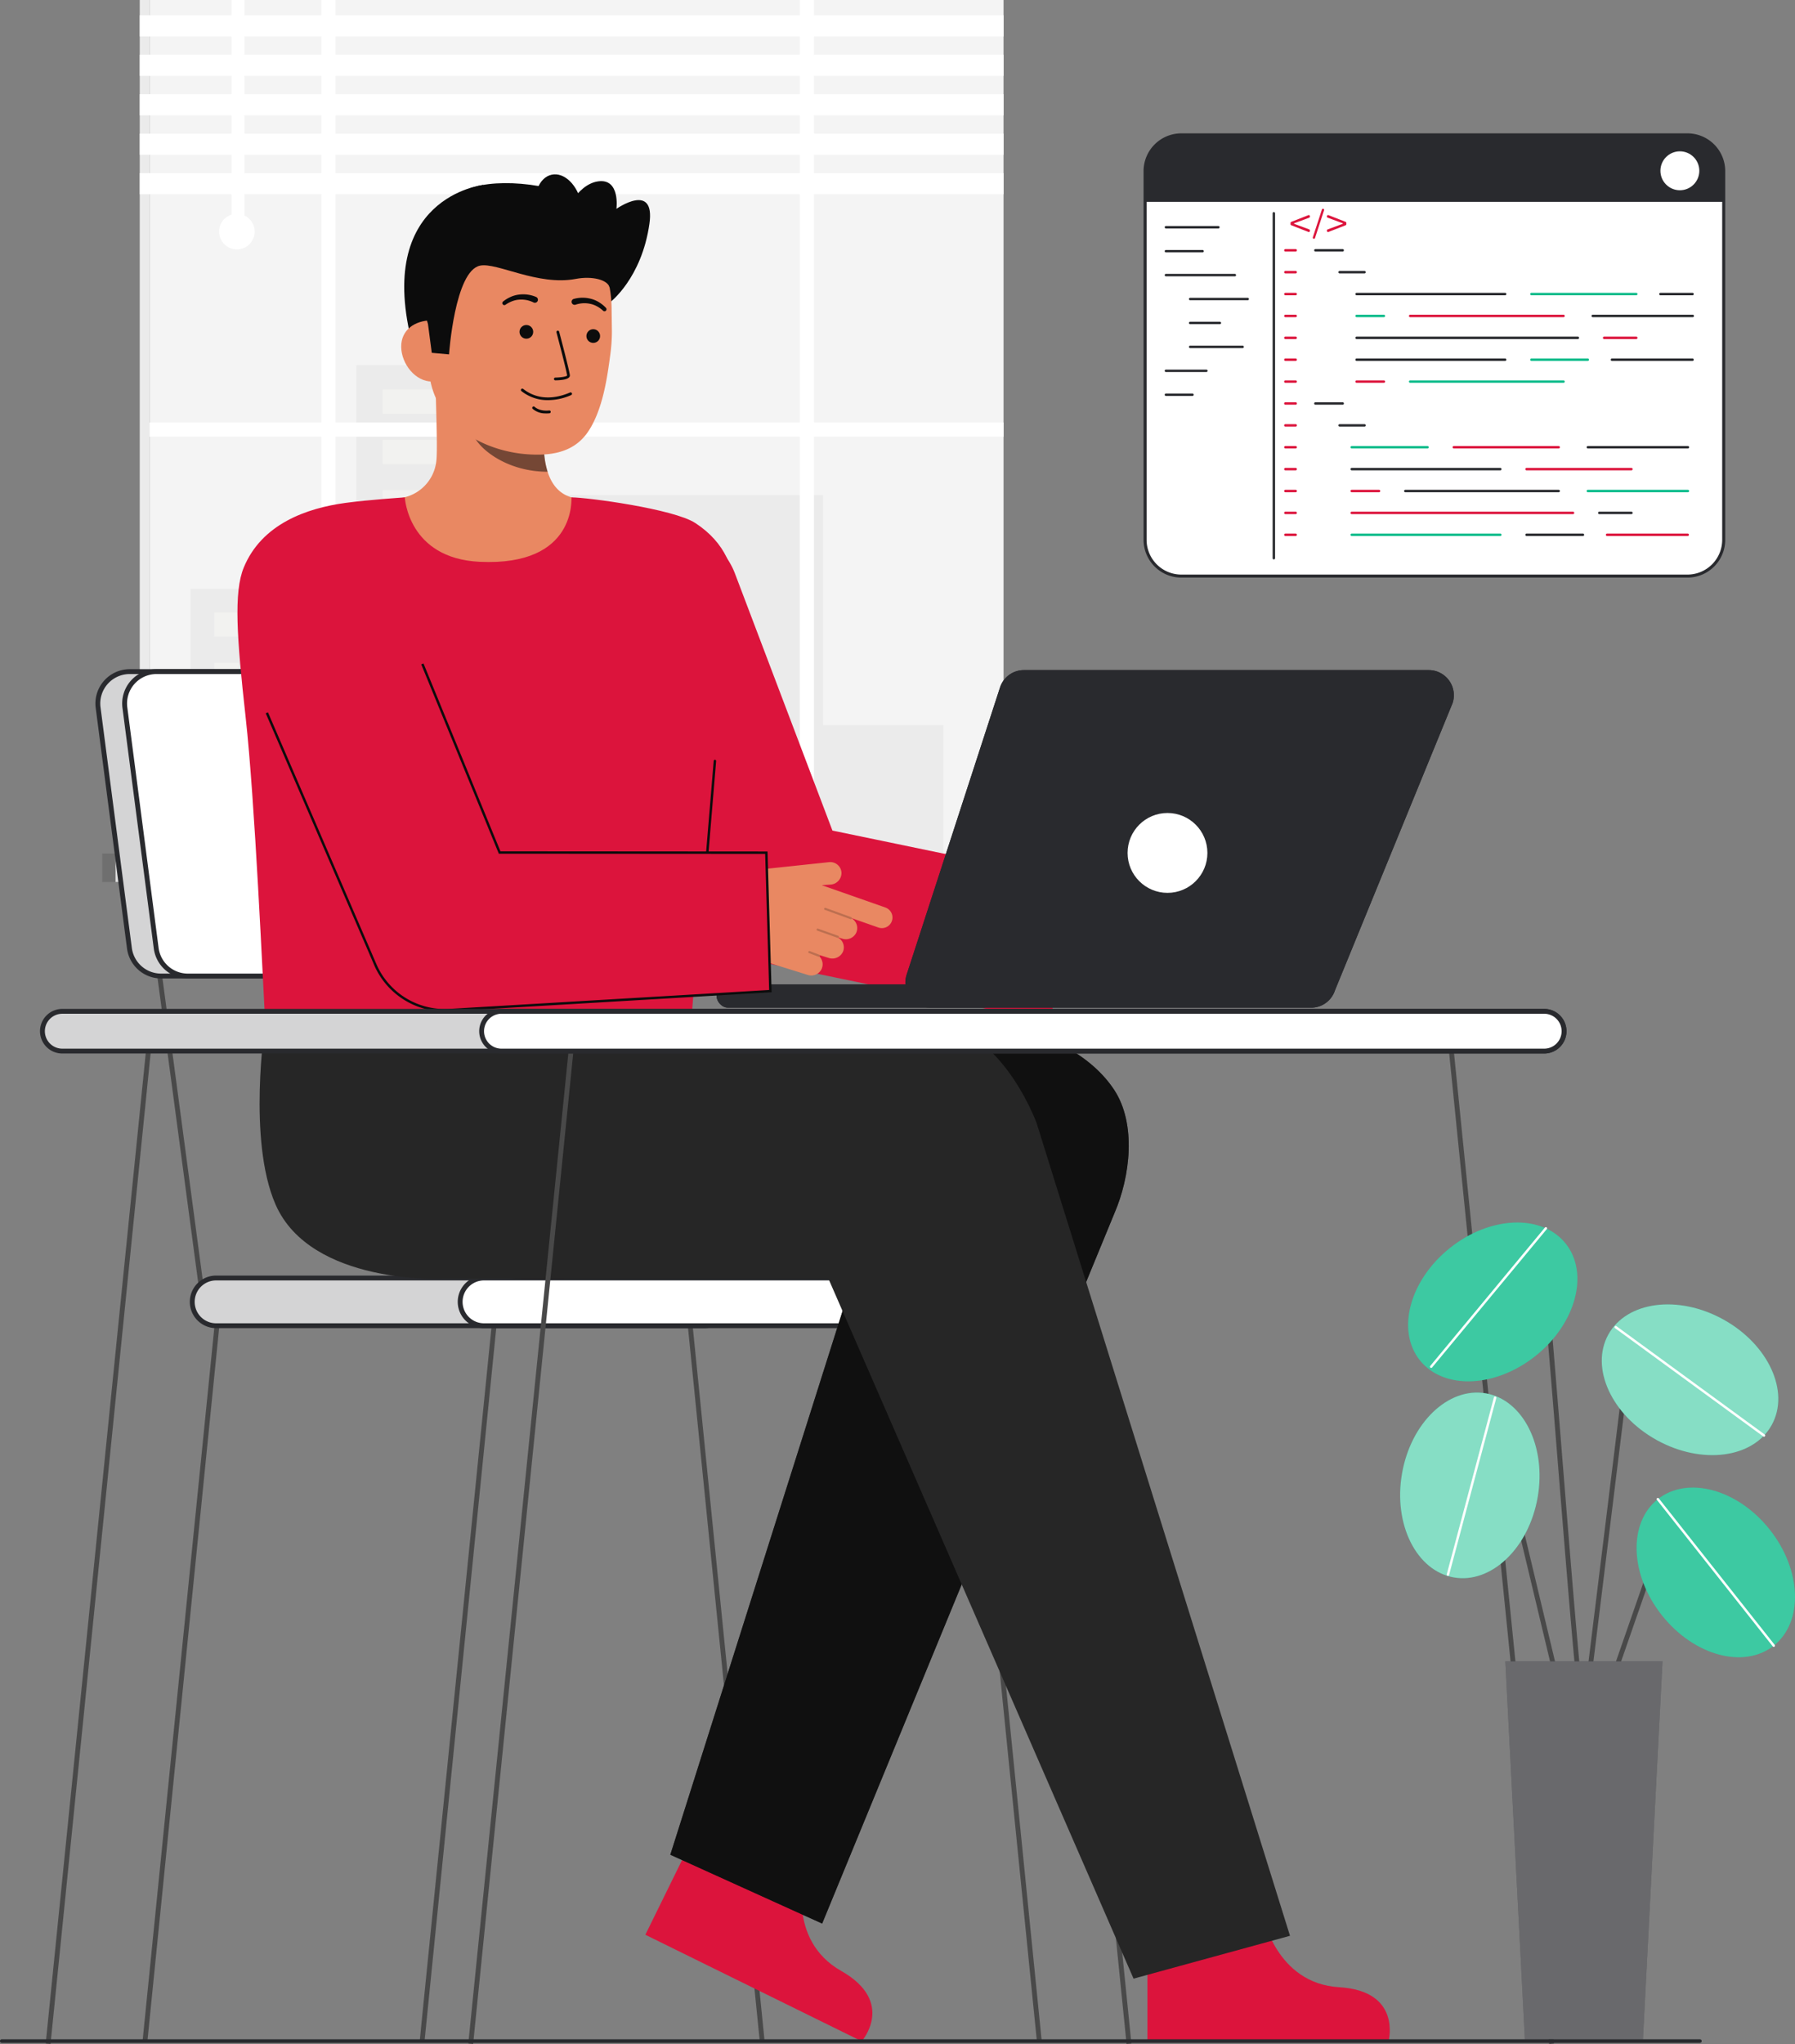 <svg id="Layer_1" data-name="Layer 1" xmlns="http://www.w3.org/2000/svg" viewBox="0 0 740.323 842.489">
  <rect x="0" y="0" width="740.323" height="842.489" fill="#808080" stroke="none"/>
  <g>
    <g>
      <g>
        <g>
          <path d="M487.23,55.589H695.96a14.959,14.959,0,0,1,14.959,14.959V222.5a14.952,14.952,0,0,1-14.952,14.952H487.223A14.952,14.952,0,0,1,472.271,222.5V70.548A14.959,14.959,0,0,1,487.23,55.589Z" transform="translate(1183.19 293.042) rotate(-180)" fill="#fff"></path>
          <path d="M471.646,222.493V70.541a15.577,15.577,0,0,1,15.577-15.577H695.967a15.577,15.577,0,0,1,15.577,15.577V222.493a15.584,15.584,0,0,1-15.584,15.584H487.23A15.584,15.584,0,0,1,471.646,222.493ZM487.223,56.214A14.327,14.327,0,0,0,472.9,70.541V222.493a14.334,14.334,0,0,0,14.334,14.334H695.96a14.334,14.334,0,0,0,14.334-14.334V70.541a14.327,14.327,0,0,0-14.327-14.327Z" fill="#292a2e"></path>
        </g>
        <path d="M472.272,70.539V83.2H710.917V70.539a14.952,14.952,0,0,0-14.952-14.952H487.223A14.951,14.951,0,0,0,472.272,70.539Z" fill="#292a2e"></path>
      </g>
      <path d="M553.773,103.666H542.512a.5.5,0,0,1,0-1h11.261a.5.5,0,0,1,0,1Z" fill="#292a2e"></path>
      <g>
        <path d="M534.391,103.666H530.13a.5.5,0,0,1,0-1h4.261a.5.5,0,0,1,0,1Z" fill="#DC143C"></path>
        <path d="M534.391,112.686H530.13a.5.5,0,0,1,0-1h4.261a.5.5,0,0,1,0,1Z" fill="#DC143C"></path>
        <path d="M534.391,121.706H530.13a.5.5,0,0,1,0-1h4.261a.5.5,0,0,1,0,1Z" fill="#DC143C"></path>
        <path d="M534.391,130.726H530.13a.5.5,0,0,1,0-1h4.261a.5.5,0,0,1,0,1Z" fill="#DC143C"></path>
        <path d="M534.391,139.746H530.13a.5.5,0,0,1,0-1h4.261a.5.5,0,0,1,0,1Z" fill="#DC143C"></path>
        <path d="M534.391,148.766H530.13a.5.5,0,0,1,0-1h4.261a.5.5,0,0,1,0,1Z" fill="#DC143C"></path>
        <path d="M534.391,157.786H530.13a.5.5,0,0,1,0-1h4.261a.5.5,0,0,1,0,1Z" fill="#DC143C"></path>
        <path d="M534.391,166.806H530.13a.5.5,0,0,1,0-1h4.261a.5.5,0,0,1,0,1Z" fill="#DC143C"></path>
        <path d="M534.391,175.826H530.13a.5.5,0,0,1,0-1h4.261a.5.5,0,0,1,0,1Z" fill="#DC143C"></path>
        <path d="M534.391,184.846H530.13a.5.5,0,0,1,0-1h4.261a.5.5,0,0,1,0,1Z" fill="#DC143C"></path>
        <path d="M534.391,193.866H530.13a.5.5,0,0,1,0-1h4.261a.5.5,0,0,1,0,1Z" fill="#DC143C"></path>
        <path d="M534.391,202.886H530.13a.5.5,0,0,1,0-1h4.261a.5.5,0,0,1,0,1Z" fill="#DC143C"></path>
        <path d="M534.391,211.906H530.13a.5.5,0,0,1,0-1h4.261a.5.5,0,0,1,0,1Z" fill="#DC143C"></path>
        <path d="M534.391,220.927H530.13a.5.5,0,0,1,0-1h4.261a.5.5,0,0,1,0,1Z" fill="#DC143C"></path>
      </g>
      <path d="M562.773,112.686H552.512a.5.5,0,0,1,0-1h10.261a.5.5,0,0,1,0,1Z" fill="#292a2e"></path>
      <path d="M553.773,166.806H542.512a.5.5,0,0,1,0-1h11.261a.5.5,0,0,1,0,1Z" fill="#292a2e"></path>
      <path d="M562.773,175.826H552.512a.5.5,0,0,1,0-1h10.261a.5.5,0,0,1,0,1Z" fill="#292a2e"></path>
      <g>
        <path d="M620.773,121.706H559.512a.5.5,0,0,1,0-1h61.261a.5.5,0,0,1,0,1Z" fill="#292a2e"></path>
        <path d="M674.86,121.706H631.6a.5.5,0,0,1,0-1H674.86a.5.5,0,0,1,0,1Z" fill="#0cbc8b"></path>
        <path d="M698.076,121.706h-13.26a.5.5,0,0,1,0-1h13.26a.5.5,0,0,1,0,1Z" fill="#292a2e"></path>
      </g>
      <g>
        <path d="M650.773,139.746H559.512a.5.5,0,0,1,0-1h91.261a.5.5,0,0,1,0,1Z" fill="#292a2e"></path>
        <path d="M674.86,139.746H661.6a.5.5,0,0,1,0-1H674.86a.5.5,0,0,1,0,1Z" fill="#DC143C"></path>
      </g>
      <g>
        <path d="M570.773,130.726H559.512a.5.5,0,0,1,0-1h11.261a.5.5,0,0,1,0,1Z" fill="#0cbc8b"></path>
        <path d="M644.86,130.726H581.6a.5.5,0,0,1,0-1H644.86a.5.5,0,0,1,0,1Z" fill="#DC143C"></path>
        <path d="M698.163,130.726H656.9a.5.5,0,0,1,0-1h41.261a.5.5,0,0,1,0,1Z" fill="#292a2e"></path>
      </g>
      <g>
        <path d="M620.773,148.766H559.512a.5.5,0,0,1,0-1h61.261a.5.5,0,0,1,0,1Z" fill="#292a2e"></path>
        <path d="M654.86,148.766H631.6a.5.5,0,0,1,0-1H654.86a.5.5,0,0,1,0,1Z" fill="#0cbc8b"></path>
        <path d="M698.076,148.766h-33.26a.5.5,0,0,1,0-1h33.26a.5.5,0,0,1,0,1Z" fill="#292a2e"></path>
      </g>
      <g>
        <path d="M570.773,157.786H559.512a.5.5,0,0,1,0-1h11.261a.5.5,0,0,1,0,1Z" fill="#DC143C"></path>
        <path d="M644.86,157.786H581.6a.5.5,0,0,1,0-1H644.86a.5.5,0,0,1,0,1Z" fill="#0cbc8b"></path>
      </g>
      <g>
        <path d="M618.773,193.866H557.512a.5.5,0,0,1,0-1h61.261a.5.5,0,0,1,0,1Z" fill="#292a2e"></path>
        <path d="M672.86,193.866H629.6a.5.5,0,0,1,0-1H672.86a.5.5,0,0,1,0,1Z" fill="#DC143C"></path>
      </g>
      <g>
        <path d="M588.773,184.846H557.512a.5.5,0,0,1,0-1h31.261a.5.5,0,0,1,0,1Z" fill="#0cbc8b"></path>
        <path d="M642.86,184.846H599.6a.5.5,0,0,1,0-1H642.86a.5.5,0,0,1,0,1Z" fill="#DC143C"></path>
        <path d="M696.163,184.846H654.9a.5.5,0,0,1,0-1h41.261a.5.5,0,0,1,0,1Z" fill="#292a2e"></path>
      </g>
      <g>
        <path d="M648.773,211.907H557.512a.5.5,0,0,1,0-1h91.261a.5.5,0,0,1,0,1Z" fill="#DC143C"></path>
        <path d="M672.86,211.907H659.6a.5.5,0,0,1,0-1H672.86a.5.5,0,0,1,0,1Z" fill="#292a2e"></path>
      </g>
      <g>
        <path d="M568.773,202.887H557.512a.5.5,0,0,1,0-1h11.261a.5.5,0,0,1,0,1Z" fill="#DC143C"></path>
        <path d="M642.86,202.887H579.6a.5.5,0,0,1,0-1H642.86a.5.5,0,0,1,0,1Z" fill="#292a2e"></path>
        <path d="M696.163,202.887H654.9a.5.5,0,0,1,0-1h41.261a.5.5,0,0,1,0,1Z" fill="#0cbc8b"></path>
      </g>
      <g>
        <path d="M618.773,220.927H557.512a.5.5,0,0,1,0-1h61.261a.5.5,0,0,1,0,1Z" fill="#0cbc8b"></path>
        <path d="M652.86,220.927H629.6a.5.5,0,0,1,0-1H652.86a.5.5,0,0,1,0,1Z" fill="#292a2e"></path>
        <path d="M696.076,220.927h-33.26a.5.5,0,0,1,0-1h33.26a.5.5,0,0,1,0,1Z" fill="#DC143C"></path>
      </g>
      <path d="M525.381,230.579a.5.5,0,0,1-.5-.5V87.92a.5.5,0,1,1,1,0V230.079A.5.5,0,0,1,525.381,230.579Z" fill="#292a2e"></path>
      <circle cx="692.838" cy="70.395" r="8.022" fill="#fff"></circle>
      <g>
        <path d="M502.512,94.166H480.86a.5.5,0,0,1,0-1h21.652a.5.5,0,0,1,0,1Z" fill="#292a2e"></path>
        <path d="M495.989,104.028H480.86a.5.5,0,0,1,0-1h15.129a.5.5,0,0,1,0,1Z" fill="#292a2e"></path>
        <path d="M509.294,113.89H480.86a.5.5,0,0,1,0-1h28.434a.5.5,0,0,1,0,1Z" fill="#292a2e"></path>
        <path d="M514.6,123.752H490.86a.5.5,0,0,1,0-1H514.6a.5.5,0,0,1,0,1Z" fill="#292a2e"></path>
        <path d="M503.12,133.615H490.86a.5.5,0,0,1,0-1h12.26a.5.5,0,0,1,0,1Z" fill="#292a2e"></path>
        <path d="M512.512,143.477H490.86a.5.5,0,0,1,0-1h21.652a.5.5,0,0,1,0,1Z" fill="#292a2e"></path>
        <path d="M497.555,153.339H480.86a.5.5,0,0,1,0-1h16.695a.5.5,0,0,1,0,1Z" fill="#292a2e"></path>
        <path d="M491.816,163.2H480.86a.5.5,0,0,1,0-1h10.956a.5.5,0,1,1,0,1Z" fill="#292a2e"></path>
      </g>
      <g>
        <path d="M533.711,92.05v.18l6.25,2.32a.482.482,0,0,1,.3.45v.17a.443.443,0,0,1-.2.38.462.462,0,0,1-.441.05l-7.059-2.76a.477.477,0,0,1-.3-.44v-.51a.467.467,0,0,1,.3-.44l7.059-2.77a.566.566,0,0,1,.18-.03.5.5,0,0,1,.261.08.461.461,0,0,1,.2.39v.17a.458.458,0,0,1-.3.44Z" fill="#DC143C"></path>
        <path d="M546.1,86.64l-3.74,11.45a.474.474,0,0,1-.45.33.442.442,0,0,1-.37-.19.479.479,0,0,1-.079-.42L545.2,86.37a.494.494,0,0,1,.46-.34.452.452,0,0,1,.37.19A.458.458,0,0,1,546.1,86.64Z" fill="#DC143C"></path>
        <path d="M555.284,91.89v.51a.468.468,0,0,1-.29.44l-7.07,2.76a.444.444,0,0,1-.43-.05.453.453,0,0,1-.21-.38V95a.476.476,0,0,1,.31-.45l6.25-2.32v-.18l-6.25-2.32a.453.453,0,0,1-.31-.44v-.17a.471.471,0,0,1,.21-.39.5.5,0,0,1,.26-.08.467.467,0,0,1,.17.03l7.07,2.77A.459.459,0,0,1,555.284,91.89Z" fill="#DC143C"></path>
      </g>
    </g>
    <g>
      <rect id="c_3_c" x="61.675" width="352.225" height="352.225" fill="#f4f4f4"></rect>
      <rect id="c_3_c-2" data-name="c_3_c" x="57.638" width="4.037" height="352.225" fill="#f4f4f4"></rect>
      <rect id="c_3_c-3" data-name="c_3_c" x="57.638" width="4.037" height="352.225" fill="#292a2e" opacity="0.05"></rect>
      <polygon id="c_3_c-4" data-name="c_3_c" points="147.003 242.712 147.003 150.558 222.491 150.558 222.491 204.098 339.421 204.098 339.421 298.895 389.118 298.895 389.118 352.225 339.421 352.225 329.847 352.225 78.619 352.225 78.619 242.712 147.003 242.712" fill="#292a2e" opacity="0.05"></polygon>
      <g id="c_3_wh">
        <rect id="c_3_wh-2" data-name="c_3_wh" x="157.83" y="160.564" width="54.971" height="10.006" fill="#fffffa" opacity="0.34"></rect>
        <rect id="c_3_wh-3" data-name="c_3_wh" x="157.83" y="181.298" width="54.971" height="10.006" fill="#fffffa" opacity="0.34"></rect>
        <rect id="c_3_wh-4" data-name="c_3_wh" x="157.83" y="202.032" width="54.971" height="10.006" fill="#fffffa" opacity="0.34"></rect>
      </g>
      <g id="c_3_wh-5" data-name="c_3_wh">
        <rect id="c_3_wh-6" data-name="c_3_wh" x="88.366" y="252.424" width="10.132" height="10.006" fill="#fffffa" opacity="0.34"></rect>
        <rect id="c_3_wh-7" data-name="c_3_wh" x="88.366" y="273.158" width="10.132" height="10.006" fill="#fffffa" opacity="0.34"></rect>
        <rect id="c_3_wh-8" data-name="c_3_wh" x="88.366" y="293.893" width="10.132" height="10.006" fill="#fffffa" opacity="0.34"></rect>
        <rect id="c_3_wh-9" data-name="c_3_wh" x="107.11" y="252.424" width="10.132" height="10.006" fill="#fffffa" opacity="0.34"></rect>
        <rect id="c_3_wh-10" data-name="c_3_wh" x="107.11" y="273.158" width="10.132" height="10.006" fill="#fffffa" opacity="0.34"></rect>
        <rect id="c_3_wh-11" data-name="c_3_wh" x="107.11" y="293.893" width="10.132" height="10.006" fill="#fffffa" opacity="0.34"></rect>
        <rect id="c_3_wh-12" data-name="c_3_wh" x="125.348" y="252.424" width="10.132" height="10.006" fill="#fffffa" opacity="0.34"></rect>
        <rect id="c_3_wh-13" data-name="c_3_wh" x="125.348" y="273.158" width="10.132" height="10.006" fill="#fffffa" opacity="0.34"></rect>
        <rect id="c_3_wh-14" data-name="c_3_wh" x="125.348" y="293.893" width="10.132" height="10.006" fill="#fffffa" opacity="0.34"></rect>
      </g>
      <polygon points="61.675 174.137 132.549 174.137 132.549 0 138.41 0 138.41 174.137 329.847 174.137 329.847 0 335.708 0 335.708 174.137 413.9 174.137 413.9 179.998 335.708 179.998 335.708 352.225 329.847 352.225 329.847 179.998 138.41 179.998 138.41 352.225 132.549 352.225 132.549 179.998 61.675 179.998 61.675 174.137" fill="#fff"></polygon>
      <rect id="c_3_c-5" data-name="c_3_c" x="47.644" y="351.8" width="380.288" height="11.714" fill="#f4f4f4"></rect>
      <rect id="c_3_c-6" data-name="c_3_c" x="47.644" y="351.8" width="380.288" height="11.714" fill="#292a2e" opacity="0.1"></rect>
      <rect id="c_3_c-7" data-name="c_3_c" x="42.153" y="351.8" width="5.491" height="11.714" fill="#292a2e" opacity="0.1"></rect>
      <rect id="c_3_c-8" data-name="c_3_c" x="42.153" y="351.8" width="5.491" height="11.714" fill="#292a2e" opacity="0.1"></rect>
      <g>
        <rect x="57.638" y="6.288" width="356.262" height="8.709" transform="translate(471.538 21.284) rotate(-180)" fill="#fff"></rect>
        <rect x="57.638" y="22.554" width="356.262" height="8.709" transform="translate(471.538 53.818) rotate(-180)" fill="#fff"></rect>
        <rect x="57.638" y="38.821" width="356.262" height="8.709" transform="translate(471.538 86.352) rotate(-180)" fill="#fff"></rect>
        <rect x="57.638" y="55.088" width="356.262" height="8.709" transform="translate(471.538 118.886) rotate(-180)" fill="#fff"></rect>
        <rect x="57.638" y="71.355" width="356.262" height="8.709" transform="translate(471.538 151.419) rotate(-180)" fill="#fff"></rect>
      </g>
      <rect x="95.478" width="5.339" height="89.887" transform="translate(196.294 89.887) rotate(-180)" fill="#fff"></rect>
      <circle cx="97.694" cy="95.461" r="7.335" fill="#fff"></circle>
    </g>
    <g>
      <g>
        <polygon points="60.748 841.816 58.784 841.438 89.48 536.407 91.444 536.785 60.748 841.816" fill="#494949"></polygon>
        <polygon points="175.046 841.816 173.082 841.438 203.777 536.407 205.741 536.785 175.046 841.816" fill="#494949"></polygon>
        <g>
          <polygon points="427.694 841.816 429.658 841.438 398.962 536.407 396.998 536.785 427.694 841.816" fill="#494949"></polygon>
          <polygon points="313.396 841.816 315.36 841.438 284.665 536.407 282.701 536.785 313.396 841.816" fill="#494949"></polygon>
        </g>
        <rect x="279.667" y="401.696" width="2" height="135.496" transform="translate(-59.662 41.276) rotate(-7.605)" fill="#494949"></rect>
        <rect x="73.843" y="401.696" width="2" height="135.496" transform="translate(-61.473 14.035) rotate(-7.605)" fill="#494949"></rect>
        <g>
          <rect x="79.293" y="526.761" width="220.99" height="19.671" rx="9.835" fill="#292a2e"></rect>
          <rect x="79.293" y="526.761" width="220.99" height="19.671" rx="9.835" fill="#fff" opacity="0.8"></rect>
          <path d="M290.448,547.431H89.129a10.835,10.835,0,1,1,0-21.67H290.448a10.835,10.835,0,1,1,0,21.67ZM89.129,527.761a8.835,8.835,0,1,0,0,17.67H290.448a8.835,8.835,0,1,0,0-17.67Z" fill="#292a2e"></path>
        </g>
        <g>
          <rect x="189.789" y="526.761" width="220.99" height="19.671" rx="9.835" fill="#fff"></rect>
          <path d="M400.944,547.431H199.624a10.835,10.835,0,1,1,0-21.67h201.32a10.835,10.835,0,1,1,0,21.67Zm-201.32-19.67a8.835,8.835,0,1,0,0,17.67h201.32a8.835,8.835,0,1,0,0-17.67Z" fill="#292a2e"></path>
        </g>
        <g>
          <path d="M261.66,402.292H66.413a13.146,13.146,0,0,1-13.035-11.448L40.463,291.665A13.145,13.145,0,0,1,53.5,276.823H248.745A13.145,13.145,0,0,1,261.78,288.27l12.914,99.18A13.144,13.144,0,0,1,261.66,402.292Z" fill="#292a2e"></path>
          <path d="M261.66,402.292H66.413a13.146,13.146,0,0,1-13.035-11.448L40.463,291.665A13.145,13.145,0,0,1,53.5,276.823H248.745A13.145,13.145,0,0,1,261.78,288.27l12.914,99.18A13.144,13.144,0,0,1,261.66,402.292Z" fill="#fff" opacity="0.8"></path>
          <path d="M261.66,403.292H66.413a14.182,14.182,0,0,1-14.027-12.319L39.472,291.794A14.144,14.144,0,0,1,53.5,275.822H248.745a14.18,14.18,0,0,1,14.026,12.319l12.915,99.18a14.144,14.144,0,0,1-14.026,15.971ZM53.5,277.822a12.145,12.145,0,0,0-12.043,13.713l12.915,99.18a12.175,12.175,0,0,0,12.043,10.577H261.66A12.145,12.145,0,0,0,273.7,387.579L260.788,288.4a12.176,12.176,0,0,0-12.043-10.577Z" fill="#292a2e"></path>
        </g>
        <g>
          <path d="M272.7,402.292H77.453a13.145,13.145,0,0,1-13.034-11.448L51.5,291.665a13.145,13.145,0,0,1,13.035-14.842H259.786A13.144,13.144,0,0,1,272.82,288.27l12.915,99.18A13.145,13.145,0,0,1,272.7,402.292Z" fill="#fff"></path>
          <path d="M272.7,403.292H77.453a14.181,14.181,0,0,1-14.026-12.319L50.512,291.794a14.146,14.146,0,0,1,14.027-15.972H259.785a14.182,14.182,0,0,1,14.027,12.319l12.915,99.18A14.146,14.146,0,0,1,272.7,403.292ZM64.539,277.822A12.146,12.146,0,0,0,52.5,291.536L65.41,390.715a12.177,12.177,0,0,0,12.043,10.577H272.7a12.145,12.145,0,0,0,12.043-13.713L271.828,288.4a12.175,12.175,0,0,0-12.043-10.577Z" fill="#292a2e"></path>
        </g>
      </g>
      <g>
        <rect x="443.553" y="423.977" width="2" height="419.473" transform="translate(-61.436 47.885) rotate(-5.768)" fill="#494949"></rect>
        <g>
          <path d="M251.659,124.563s12.974-9.793,16.189-32.335c2.489-17.453-13.611-6.146-13.611-6.146s1.67-12.585-7.5-11.336-14.3,14.469-14.3,14.469" fill="#0c0c0c"></path>
          <path d="M199.348,76.219S153.853,81.1,170.3,142.744l4.026.27,8.172.548" fill="#0c0c0c"></path>
          <path id="sk" d="M244.039,207.126c-.2-.026-2.42,36.8-45.206,33.593-29.62-2.219-40.181-33.645-40.86-33.645,3.194-.678,7.14-1.709,8.709-2.062A17.279,17.279,0,0,0,179.9,190.48c.867-5.22-.6-31.928-.151-37.21l45.467,10.148c-.635,11.156-5.082,37.017,10.5,41.594C238.313,205.769,241.106,206.465,244.039,207.126Z" fill="#E98862"></path>
          <path id="sh" d="M225.855,194.443a32.94,32.94,0,0,1-1.368-7.057,75.226,75.226,0,0,1,.3-16.413,49.848,49.848,0,0,1-25.129-11.009c-.844,3.118-5.487,16.742-4.2,19.705C197.883,185.271,209.3,194.443,225.855,194.443Z" fill="#0c0c0c" opacity="0.52"></path>
          <path d="M216.471,187.154c-17.938-1.609-39.407-12.942-39.716-37.291l-.28-21.97c-.309-24.348,12.228-44.249,35.154-44.541h0c22.925-.291,40.312,19.229,40.621,43.578l.124,9.726a73.524,73.524,0,0,1-.729,9.983c-1.176,8.75-3,22.053-8.937,31.052C237.1,186.187,227.93,188.181,216.471,187.154Z" fill="#E98862"></path>
          <path d="M224.793,164.9a23.642,23.642,0,0,0,10.77-2.057.578.578,0,1,0-.454-1.064c-7.28,3.105-13.891,2.65-19.117-1.315a3.633,3.633,0,0,0-.329-.233.579.579,0,0,0-.575,1c.042.026.109.079.2.152A17.35,17.35,0,0,0,224.793,164.9Z" fill="#0c0c0c"></path>
          <path d="M224.62,170.383a11.752,11.752,0,0,0,2.006-.048.578.578,0,0,0-.122-1.15c-4.007.426-5.919-1.41-6-1.489a.578.578,0,0,0-.819.817A7.842,7.842,0,0,0,224.62,170.383Z" fill="#0c0c0c"></path>
          <circle cx="244.679" cy="138.514" r="2.824" fill="#0c0c0c"></circle>
          <circle cx="217.091" cy="136.783" r="2.824" fill="#0c0c0c"></circle>
          <path d="M178.273,157.263c-6.967.089-12.709-7.293-12.8-14.26s5.51-10.881,12.477-10.969l3.649,4.622,2.662,20.531Z" fill="#E98862"></path>
          <g>
            <path d="M185.2,146.068s2.353-34.453,12.8-36.581c6.958-1.417,23.831,8.453,39.459,5.472,6.838-1.3,13.329.388,13.989,3.618.261,1.279,4.521-17.1-6.186-31.044-8.525-11.105-36.423-14.24-49.115-10.6-35.143,10.082-19.635,56.617-19.635,56.617l1.567,11.878Z" fill="#0c0c0c"></path>
            <path d="M229,156.767l.045,0c2.245-.023,6.008-.311,5.993-1.991-.015-1.392-3.975-16.375-4.428-18.079a.572.572,0,0,0-1.105.293c1.759,6.636,4.379,16.852,4.39,17.8-.217.4-2.536.812-4.861.836a.572.572,0,0,0-.034,1.142Z" fill="#0c0c0c"></path>
            <path d="M236.664,123.2a13.584,13.584,0,0,1,7.21,0,11.969,11.969,0,0,1,3.28,1.436,14.039,14.039,0,0,1,2.739,2.236.832.832,0,0,1-1.131,1.22l-.051-.044a12.28,12.28,0,0,0-2.5-1.789,10.046,10.046,0,0,0-2.837-1.036,11.336,11.336,0,0,0-5.877.329l-.08.028a1.251,1.251,0,0,1-.834-2.359Z" fill="#0c0c0c"></path>
            <path d="M219.956,124.619a11.327,11.327,0,0,0-5.78-1.109,10.019,10.019,0,0,0-2.95.648,12.294,12.294,0,0,0-2.712,1.44l-.054.036a.833.833,0,0,1-.962-1.358,14.059,14.059,0,0,1,3.013-1.852,12.027,12.027,0,0,1,3.442-.986,13.577,13.577,0,0,1,7.147.958,1.251,1.251,0,0,1-1,2.3l-.069-.033Z" fill="#0c0c0c"></path>
          </g>
          <ellipse cx="230.435" cy="85.74" rx="9.539" ry="14.04" transform="translate(-12.665 48.94) rotate(-11.801)" fill="#0c0c0c"></ellipse>
        </g>
        <g>
          <path d="M520.921,789.739s5.362,27.793,31.384,29.342,20.38,22.28,20.38,22.28H473.241V791.677Z" fill="#DC143C"></path>
          <path d="M331.733,772.191s-7.457,27.306,15.21,40.182,8.452,28.988,8.452,28.988l-89.232-43.9,21.931-44.582Z" fill="#DC143C"></path>
          <g>
            <path d="M276.466,764.478l75.249-237.39h-136.4c-27.4,0-38.822-23.235-38.822-50.633s26.936-51.416,54.334-51.416H414.917c16.711,0,35.449,10.22,44.621,24.19s6.692,35.617.047,50.951l-120.5,292.666" fill="#262626"></path>
            <path d="M276.466,764.478l75.249-237.39h-136.4c-27.4,0-38.822-23.235-38.822-50.633s26.936-51.416,54.334-51.416H414.917c16.711,0,35.449,10.22,44.621,24.19s6.692,35.617.047,50.951l-120.5,292.666" fill="#0a0a0a" opacity="0.8"></path>
            <path d="M467.522,815.55,341.7,527.088l-165.209-.011c-38.711-3.035-56.44-24.25-55.876-51.642.556-27.045,14.25-53.758,41.173-53.758H384.46c19.92.409,35.592,22.423,42.982,40.925l104.6,335.288" fill="#262626"></path>
            <path d="M109.347,422.008s-7.337,47.846,4.293,74.447c14.519,33.21,68.947,30.622,68.947,30.622l-3.067-105.4Z" fill="#262626"></path>
          </g>
        </g>
        <path d="M432.176,421.067l-116.7-24.182a29.529,29.529,0,0,1-21.616-18.438l-45.9-120.953a29.529,29.529,0,1,1,55.215-20.954l40.152,105.8,100.835,20.894S434.2,421.486,432.176,421.067Z" fill="#DC143C"></path>
        <path d="M297.2,288.209c-1.347,15.833-10.9,114.61-12.2,134.112H109.424c-1.009-17.589-4.284-92.266-8.11-126.661-3.651-32.822-4.976-51.552-.77-61.751,7.418-17.99,25.981-24.463,41.971-26.628,9.763-1.321,24.448-2.269,24.448-2.269s1.244,25.153,30.892,26.553c40.359,1.9,37.664-26.553,37.864-26.553,6.538,0,42.128,4.755,51.027,10.555,12.57,8.193,16.284,19.357,16.431,29.614C303.346,256.992,298.728,270.253,297.2,288.209Z" fill="#DC143C"></path>
        <path d="M290.3,368.921l-.042,0a.5.5,0,0,1-.457-.54l4.558-54.754a.487.487,0,0,1,.539-.457.5.5,0,0,1,.457.54l-4.558,54.754A.5.5,0,0,1,290.3,368.921Z" fill="#0c0c0c"></path>
        <g>
          <path d="M373.919,401.783l38.524-118.424A10.365,10.365,0,0,1,422.3,276.2H589.252a10.365,10.365,0,0,1,9.857,13.572L550.585,408.2a10.366,10.366,0,0,1-9.857,7.159H383.776A10.365,10.365,0,0,1,373.919,401.783Z" fill="#292a2e"></path>
          <path d="M373.919,401.783l38.524-118.424A10.365,10.365,0,0,1,422.3,276.2H589.252a10.365,10.365,0,0,1,9.857,13.572L550.585,408.2a10.366,10.366,0,0,1-9.857,7.159H383.776A10.365,10.365,0,0,1,373.919,401.783Z" fill="#292a2e"></path>
          <rect x="295.541" y="405.752" width="114.544" height="9.602" rx="4.74" fill="#292a2e"></rect>
          <rect x="295.541" y="405.752" width="114.544" height="9.602" rx="4.74" fill="#292a2e"></rect>
          <circle cx="481.514" cy="351.555" r="16.461" fill="#fff"></circle>
        </g>
        <g id="b_4_ha">
          <path d="M365.137,374.042l-26.221-9.191,3.764-.26a4.807,4.807,0,0,0,4.38-4.888,4.631,4.631,0,0,0-5.128-4.347l-46.391,4.93,1.2,14.908a23.321,23.321,0,0,0,16.27,20.374l20.09,6.258a4.743,4.743,0,0,0,5.609-2.133,4.633,4.633,0,0,0-.728-5.441.4.4,0,0,0,.081-.576l3.7,1.161a4.806,4.806,0,0,0,5.972-2.72,4.628,4.628,0,0,0-2-5.611.388.388,0,0,0,.114-.092l1.522.477a4.742,4.742,0,0,0,5.609-2.134,4.635,4.635,0,0,0-1.68-6.2.382.382,0,0,0,.014-.094l10.92,3.827a4.368,4.368,0,1,0,2.889-8.244Z" fill="#E98862"></path>
          <path id="b_4_ha_sh" d="M350.9,378.886a.463.463,0,0,1-.149-.026l-10.562-3.841a.435.435,0,0,1,.3-.818l10.563,3.841a.435.435,0,0,1-.149.844Z" fill="#0a0a0a" opacity="0.2"></path>
          <path id="b_4_ha_sh-2" data-name="b_4_ha_sh" d="M345.559,386.565a.44.44,0,0,1-.146-.025l-8.325-2.954a.435.435,0,1,1,.29-.82l8.326,2.954a.435.435,0,0,1-.145.845Z" fill="#0a0a0a" opacity="0.2"></path>
          <path id="b_4_ha_sh-3" data-name="b_4_ha_sh" d="M337.719,394.358a.447.447,0,0,1-.155-.029l-3.9-1.487a.435.435,0,0,1,.311-.813l3.9,1.487a.435.435,0,0,1-.155.842Z" fill="#0a0a0a" opacity="0.2"></path>
        </g>
        <path d="M316.074,351.463l-110-.074L164.46,249.877l-62.078,26.1L154.3,396.456l.507,1.2a31.135,31.135,0,0,0,30.4,18.691l132.528-7.829Z" fill="#DC143C"></path>
        <path d="M183.386,416.9a31.739,31.739,0,0,1-29.035-19.046l-.508-1.2L109.6,294l.918-.4,44.75,103.861a30.731,30.731,0,0,0,29.91,18.387l132.043-7.8-1.636-56.083-109.848-.074-32-78.053.926-.378,31.743,77.431,110.15.075,1.693,58.023-.485.029L185.24,416.845C184.621,416.882,184,416.9,183.386,416.9Z" fill="#0c0c0c"></path>
      </g>
      <g>
        <g>
          <g>
            <rect x="-168.8" y="632.714" width="419.473" height="2" transform="translate(-593.681 610.713) rotate(-84.228)" fill="#494949"></rect>
            <rect x="5.498" y="632.714" width="419.473" height="2" transform="translate(-436.912 784.127) rotate(-84.228)" fill="#494949"></rect>
          </g>
          <rect x="617.851" y="423.977" width="2" height="419.473" transform="translate(-60.554 65.402) rotate(-5.768)" fill="#494949"></rect>
        </g>
        <g>
          <rect x="17.587" y="416.845" width="627.391" height="16.387" rx="8.194" fill="#292a2e"></rect>
          <rect x="17.587" y="416.845" width="627.391" height="16.387" rx="8.194" fill="#fff" opacity="0.8"></rect>
          <path d="M636.785,434.232h-611a9.194,9.194,0,1,1,0-18.387h611a9.194,9.194,0,1,1,0,18.387Zm-611-16.387a7.194,7.194,0,1,0,0,14.387h611a7.194,7.194,0,1,0,0-14.387Z" fill="#292a2e"></path>
        </g>
        <g>
          <rect x="198.548" y="416.845" width="446.43" height="16.387" rx="8.194" fill="#fff"></rect>
          <path d="M636.785,434.232H206.742a9.194,9.194,0,0,1,0-18.387H636.785a9.194,9.194,0,1,1,0,18.387ZM206.742,417.845a7.194,7.194,0,0,0,0,14.387H636.785a7.194,7.194,0,1,0,0-14.387Z" fill="#292a2e"></path>
        </g>
      </g>
    </g>
    <g>
      <path d="M653.265,709.44a.993.993,0,0,1-.707-.293c-1.409-1.408-3.706-27.258-9.892-104.223-2.531-31.492-4.922-61.238-6.667-79.315-.124-1.291-.625-1.441-.789-1.49-2.389-.721-9.652,5.006-13.707,10.022a1,1,0,0,1-1.556-1.258c2.682-3.316,11.422-12.009,15.838-10.68.89.268,2,1.042,2.205,3.214,1.747,18.093,4.138,47.847,6.67,79.347,3.759,46.77,8.017,99.756,9.417,103.093a1,1,0,0,1-.812,1.583Z" fill="#494949"></path>
      <ellipse cx="615.668" cy="536.626" rx="38.507" ry="28.398" transform="translate(-200.348 502.979) rotate(-38.715)" fill="#0cbc8b"></ellipse>
      <ellipse cx="615.668" cy="536.626" rx="38.507" ry="28.398" transform="translate(-200.348 502.979) rotate(-38.715)" fill="#fff" opacity="0.2"></ellipse>
      <path d="M590.275,563.819a.5.5,0,0,1-.385-.819l47.291-57.029a.5.5,0,0,1,.77.639L590.66,563.639A.5.5,0,0,1,590.275,563.819Z" fill="#fff"></path>
      <path d="M663.579,697.215a1,1,0,0,1-.944-1.329L680.4,644.8a9.5,9.5,0,0,1,15.528-3.748l9.392,8.971a1,1,0,0,1-1.382,1.447l-9.391-8.972a7.5,7.5,0,0,0-12.259,2.959l-17.763,51.087A1,1,0,0,1,663.579,697.215Z" fill="#494949"></path>
      <ellipse cx="707.658" cy="648.108" rx="28.398" ry="38.507" transform="translate(-249.456 579.138) rotate(-38.363)" fill="#0cbc8b"></ellipse>
      <path d="M645.2,706.182a1,1,0,0,1-.972-.767L614.412,580.77a4.751,4.751,0,0,0-8.212-2l-9.19,10.62a1,1,0,1,1-1.512-1.309l9.189-10.619a6.751,6.751,0,0,1,11.671,2.848l29.81,124.644a1,1,0,0,1-.74,1.2A.981.981,0,0,1,645.2,706.182Z" fill="#494949"></path>
      <ellipse cx="606.213" cy="612.236" rx="38.507" ry="28.398" transform="translate(-100.363 1105.264) rotate(-80.189)" fill="#0cbc8b"></ellipse>
      <path d="M653.266,709.44a1.014,1.014,0,0,1-.123-.007,1,1,0,0,1-.871-1.115l19.036-154.557a8.807,8.807,0,0,1,15.342-4.753l21.758,24.643a1,1,0,1,1-1.5,1.324l-21.758-24.643a6.806,6.806,0,0,0-11.857,3.673L654.258,708.562A1,1,0,0,1,653.266,709.44Z" fill="#494949"></path>
      <ellipse cx="697.028" cy="568.708" rx="28.398" ry="38.507" transform="translate(-138.003 903.37) rotate(-61.051)" fill="#0cbc8b"></ellipse>
      <ellipse cx="707.658" cy="648.108" rx="28.398" ry="38.507" transform="translate(-249.456 579.138) rotate(-38.363)" fill="#fff" opacity="0.2"></ellipse>
      <ellipse cx="606.213" cy="612.236" rx="38.507" ry="28.398" transform="translate(-100.363 1105.264) rotate(-80.189)" fill="#fff" opacity="0.5"></ellipse>
      <ellipse cx="697.028" cy="568.708" rx="28.398" ry="38.507" transform="translate(-138.003 903.37) rotate(-61.051)" fill="#fff" opacity="0.5"></ellipse>
      <polygon points="677.613 840.582 628.917 840.582 620.847 684.778 685.682 684.778 677.613 840.582" fill="#292a2e"></polygon>
      <polygon points="677.613 840.582 628.917 840.582 620.847 684.778 685.682 684.778 677.613 840.582" fill="#fff" opacity="0.3"></polygon>
      <path d="M731.558,678.8a.5.5,0,0,1-.392-.19l-47.8-60.386a.5.5,0,1,1,.784-.621l47.8,60.386a.5.5,0,0,1-.392.811Z" fill="#fff"></path>
      <path d="M727.545,592.184a.5.5,0,0,1-.295-.1l-61.166-44.662a.5.5,0,0,1,.59-.808l61.166,44.663a.5.5,0,0,1-.3.9Z" fill="#fff"></path>
      <path d="M597.17,649.533a.478.478,0,0,1-.129-.018.5.5,0,0,1-.354-.611l19.471-72.953a.5.5,0,0,1,.966.257l-19.471,72.953A.5.5,0,0,1,597.17,649.533Z" fill="#fff"></path>
    </g>
    <g>
      <path d="M701.122,841.986H.7a.7.7,0,1,1,0-1.4h700.42a.7.7,0,0,1,0,1.4Z" fill="#292a2e"></path>
      <g opacity="0.65">
        <path d="M701.122,841.986H.7a.7.7,0,1,1,0-1.4h700.42a.7.7,0,0,1,0,1.4Z" fill="#292a2e"></path>
      </g>
    </g>
  </g>
</svg>